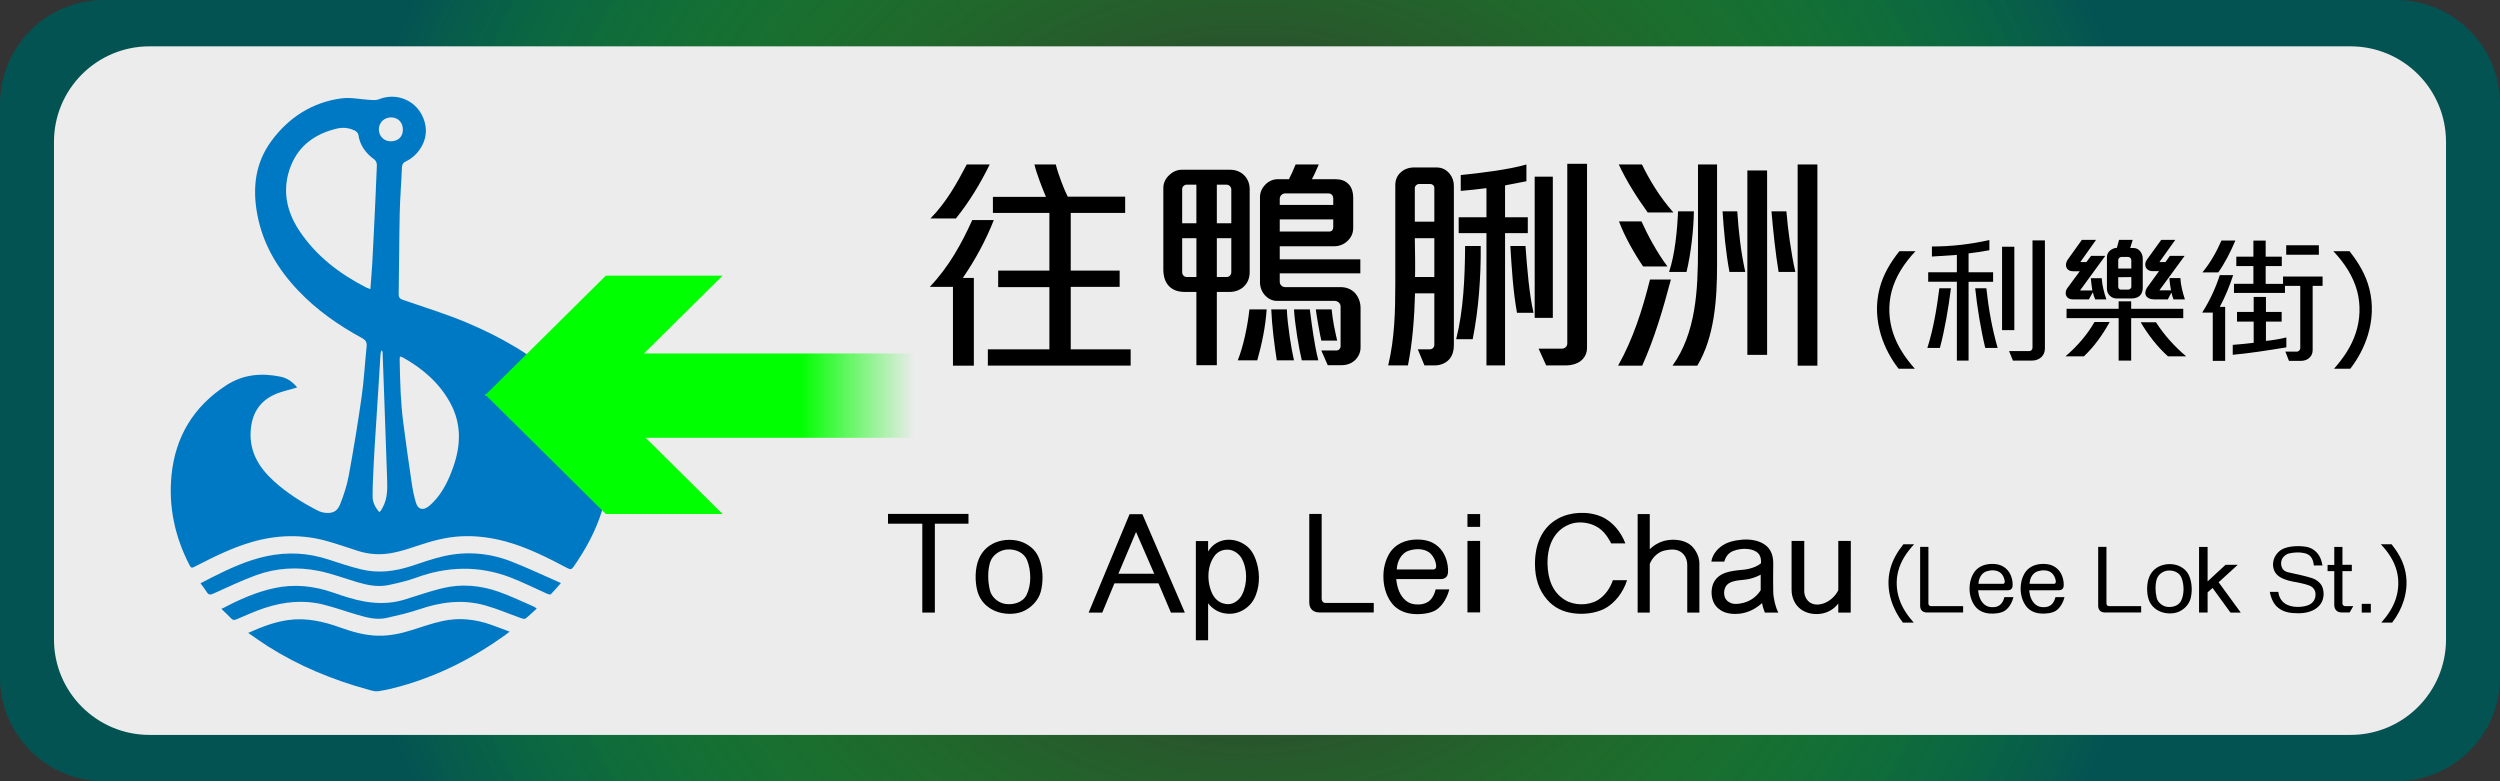 <?xml version="1.0" encoding="utf-8"?>
<!-- Generator: Adobe Illustrator 19.0.0, SVG Export Plug-In . SVG Version: 6.00 Build 0)  -->
<svg version="1.1" id="圖層_1" xmlns="http://www.w3.org/2000/svg" xmlns:xlink="http://www.w3.org/1999/xlink" x="0px" y="0px"
	 viewBox="50 -26.019 272.126 85.039" style="enable-background:new 50 -26.019 272.126 85.039;" xml:space="preserve">
<rect x="50" y="-26.019" width="272.126" height="85.039" fill="#333333" stroke="none"/>
<style type="text/css">
	.st0{fill:url(#XMLID_3_);}
	.st1{fill:#ECECEC;}
	.st2{fill:#0079C4;}
	.st3{fill:url(#XMLID_4_);}
	.st4{fill:#00FF00;}
</style>
<radialGradient id="XMLID_3_" cx="186.107" cy="15.378" r="100.904" gradientTransform="matrix(1 0 0 -0.991 -0.006 31.733)" gradientUnits="userSpaceOnUse">
	<stop  offset="0.219" style="stop-color:#00FF00;stop-opacity:0"/>
	<stop  offset="1" style="stop-color:#035353"/>
</radialGradient>
<path id="XMLID_63_" class="st0" d="M310.805,59.02H61.321C55.069,59.02,50,53.951,50,47.699v-62.397
	c0-6.252,5.069-11.321,11.321-11.321h249.484c6.252,0,11.321,5.069,11.321,11.321v62.397
	C322.126,53.951,317.058,59.02,310.805,59.02z"/>
<path id="XMLID_62_" class="st1" d="M305.854,53.976H66.272c-5.742,0-10.396-4.655-10.396-10.396v-54.159
	c0-5.742,4.655-10.396,10.396-10.396h239.582c5.742,0,10.396,4.655,10.396,10.396V43.58
	C316.25,49.321,311.596,53.976,305.854,53.976z"/>
<g id="XMLID_31_">
	<path id="XMLID_93_" class="st2" d="M82.343,16.159c-0.866,0.267-1.745,0.433-2.53,0.8c-1.646,0.771-2.42,2.152-2.529,3.958
		c-0.138,2.281,0.934,3.986,2.528,5.438c1.392,1.268,2.976,2.268,4.641,3.137c0.266,0.139,0.561,0.258,0.854,0.298
		c0.859,0.116,1.399-0.112,1.719-0.924c0.397-1.004,0.741-2.05,0.935-3.109c0.521-2.845,0.994-5.702,1.401-8.566
		c0.258-1.819,0.356-3.661,0.545-5.491c0.046-0.448-0.092-0.695-0.502-0.918c-2.562-1.395-4.936-3.053-6.955-5.181
		c-2.222-2.343-3.827-5.022-4.436-8.234c-0.549-2.896-0.252-5.647,1.556-8.079c1.893-2.546,4.413-4.156,7.563-4.597
		c1.037-0.145,2.13,0.114,3.198,0.17c0.293,0.015,0.62,0.041,0.88-0.064c2.289-0.928,4.72,0.466,5.108,2.903
		c0.272,1.708-0.878,3.25-2.085,3.819c-0.33,0.155-0.471,0.332-0.485,0.714c-0.061,1.651-0.204,3.3-0.239,4.952
		c-0.063,2.93-0.062,5.862-0.112,8.793c-0.007,0.399,0.136,0.533,0.493,0.656c2.288,0.787,4.608,1.503,6.838,2.434
		c3.712,1.551,7.191,3.529,10.202,6.245c1.796,1.621,3.287,3.475,4.282,5.701c1.253,2.802,1.199,5.658,0.322,8.534
		c-0.679,2.227-1.789,4.244-3.117,6.148c-0.191,0.274-0.343,0.288-0.632,0.136c-2.171-1.139-4.35-2.261-6.735-2.908
		c-1.607-0.436-3.242-0.651-4.903-0.563c-1.632,0.086-3.194,0.517-4.738,1.038c-0.904,0.305-1.82,0.605-2.755,0.778
		c-1.235,0.229-2.482,0.16-3.695-0.231c-1.103-0.355-2.199-0.735-3.313-1.053c-2.764-0.789-5.523-0.702-8.274,0.099
		c-2.117,0.616-4.076,1.592-6.026,2.592c-0.533,0.273-0.531,0.28-0.794-0.238c-1.533-3.025-2.213-6.24-1.887-9.606
		c0.407-4.204,2.401-7.512,5.971-9.825c1.825-1.182,3.819-1.361,5.895-0.933C81.295,15.138,81.897,15.586,82.343,16.159z
		 M90.318,5.446c0.071-0.973,0.147-1.865,0.2-2.758c0.071-1.201,0.128-2.403,0.186-3.605c0.113-2.376,0.23-4.751,0.32-7.128
		c0.008-0.205-0.112-0.497-0.272-0.612c-0.939-0.676-1.57-1.524-1.744-2.694c-0.024-0.163-0.201-0.357-0.357-0.437
		c-0.626-0.319-1.293-0.397-1.984-0.233c-2.313,0.549-4.108,1.798-5,4.041c-0.984,2.475-0.543,4.869,0.894,7.044
		c1.828,2.768,4.389,4.719,7.314,6.218C89.986,5.34,90.111,5.371,90.318,5.446z M93.537,12.786
		c-0.015,0.143-0.036,0.242-0.033,0.341c0.032,1.204,0.043,2.409,0.108,3.611c0.057,1.055,0.138,2.112,0.273,3.159
		c0.288,2.239,0.605,4.474,0.937,6.707c0.106,0.713,0.251,1.428,0.46,2.116c0.218,0.716,0.746,0.848,1.351,0.395
		c0.208-0.156,0.396-0.341,0.575-0.529c1.036-1.084,1.649-2.409,2.138-3.8c0.834-2.374,0.894-4.715-0.354-6.981
		c-1.193-2.167-2.991-3.708-5.119-4.902C93.78,12.85,93.667,12.83,93.537,12.786z M91.285,29.721
		c0.092-0.084,0.144-0.116,0.174-0.163c0.071-0.109,0.133-0.224,0.196-0.339c0.544-0.988,0.515-2.068,0.481-3.141
		c-0.091-2.871-0.201-5.741-0.303-8.612c-0.061-1.711-0.122-3.422-0.187-5.132c-0.003-0.082-0.05-0.163-0.076-0.244
		c-0.118,0.174-0.144,0.338-0.155,0.504c-0.065,1.012-0.124,2.025-0.188,3.038c-0.112,1.765-0.227,3.53-0.338,5.295
		c-0.067,1.056-0.141,2.112-0.191,3.168c-0.063,1.317-0.144,2.635-0.139,3.952C90.56,28.653,90.841,29.216,91.285,29.721z
		 M93.854-11.896c0.006-0.789-0.512-1.335-1.274-1.343c-0.754-0.007-1.341,0.559-1.342,1.295c-0.001,0.74,0.545,1.298,1.274,1.305
		C93.328-10.631,93.848-11.119,93.854-11.896z"/>
	<path id="XMLID_92_" class="st2" d="M77.016,42.872c1.488-0.665,2.857-1.188,4.339-1.397c1.987-0.28,3.856,0.156,5.703,0.818
		c1.298,0.465,2.623,0.844,4.014,0.884c1.287,0.037,2.531-0.223,3.756-0.611c1.117-0.354,2.229-0.744,3.371-0.993
		c1.765-0.386,3.517-0.192,5.221,0.402c0.655,0.228,1.3,0.482,2.053,0.762c-0.22,0.17-0.359,0.283-0.504,0.387
		c-3.51,2.513-7.305,4.442-11.48,5.587c-0.767,0.21-1.546,0.398-2.332,0.51c-0.352,0.05-0.742-0.082-1.101-0.18
		c-3.854-1.059-7.517-2.567-10.902-4.712C78.459,43.891,77.795,43.405,77.016,42.872z"/>
	<path id="XMLID_91_" class="st2" d="M71.826,37.474c0.453-0.235,0.846-0.445,1.243-0.645c1.906-0.961,3.841-1.858,5.943-2.306
		c2.287-0.487,4.545-0.371,6.774,0.372c1.181,0.394,2.369,0.784,3.578,1.073c1.823,0.436,3.624,0.208,5.394-0.37
		c1.17-0.382,2.335-0.803,3.532-1.074c2.495-0.565,4.971-0.356,7.349,0.568c1.793,0.698,3.535,1.529,5.416,2.353
		c-0.433,0.489-0.75,0.875-1.104,1.223c-0.062,0.061-0.294-0.012-0.427-0.07c-1.339-0.593-2.647-1.264-4.014-1.782
		c-3.394-1.284-6.798-1.199-10.203,0.041c-0.974,0.355-1.998,0.589-3.014,0.807c-1.164,0.25-2.306,0.012-3.428-0.321
		c-1.388-0.412-2.754-0.931-4.167-1.217c-2.324-0.471-4.659-0.338-6.894,0.493c-1.559,0.579-3.07,1.291-4.587,1.977
		c-0.328,0.149-0.511,0.151-0.704-0.162C72.318,38.118,72.082,37.827,71.826,37.474z"/>
	<path id="XMLID_90_" class="st2" d="M108.426,40.225c-0.424,0.383-0.806,0.757-1.224,1.084c-0.092,0.072-0.322,0.013-0.47-0.039
		c-1.323-0.467-2.618-1.029-3.966-1.404c-2.424-0.675-4.809-0.358-7.169,0.453c-1.144,0.393-2.337,0.655-3.519,0.925
		c-1.066,0.243-2.103-0.032-3.122-0.326c-1.266-0.366-2.509-0.817-3.786-1.134c-2.138-0.53-4.265-0.309-6.336,0.368
		c-1.044,0.341-2.05,0.801-3.063,1.23c-0.246,0.104-0.412,0.128-0.61-0.084c-0.314-0.338-0.658-0.648-1.068-1.046
		c0.099-0.04,0.155-0.057,0.206-0.084c1.761-0.931,3.572-1.734,5.53-2.162c2.184-0.478,4.308-0.256,6.411,0.473
		c1.133,0.393,2.285,0.78,3.461,0.981c1.444,0.247,2.916,0.23,4.348-0.215c1.355-0.421,2.699-0.89,4.075-1.228
		c2.094-0.514,4.185-0.324,6.201,0.395c1.294,0.461,2.537,1.064,3.801,1.607C108.214,40.056,108.287,40.128,108.426,40.225z"/>
</g>
<g id="XMLID_50_">
	
		<linearGradient id="XMLID_4_" gradientUnits="userSpaceOnUse" x1="102.761" y1="15.111" x2="144.365" y2="15.111" gradientTransform="matrix(-1 0 0 1 252.364 1.935)">
		<stop  offset="0" style="stop-color:#00FF00;stop-opacity:0"/>
		<stop  offset="0.3" style="stop-color:#00FF00"/>
	</linearGradient>
	<rect id="XMLID_53_" x="107.999" y="12.457" class="st3" width="41.604" height="9.179"/>
	<polygon id="XMLID_52_" class="st4" points="115.945,3.985 128.653,3.985 115.47,17.046 102.761,17.046 	"/>
	<polygon id="XMLID_51_" class="st4" points="115.47,16.87 102.761,16.87 115.945,29.932 128.653,29.932 	"/>
</g>
<g id="XMLID_1_">
</g>
<g id="XMLID_124_">
</g>
<g id="XMLID_125_">
</g>
<g id="XMLID_126_">
</g>
<g id="XMLID_127_">
</g>
<g id="XMLID_128_">
</g>
<g>
	<path d="M154.804,4.233h1.2v9.548h-2.274V5.208h-2.524c2.075-2.174,3.474-4.724,4.624-7.273h2.349
		C157.303,0.134,156.179,2.233,154.804,4.233z M154.054-2.24h-2.774c1.725-1.75,2.874-3.824,3.949-5.874h2.5
		C156.729-6.064,155.529-4.09,154.054-2.24z M157.528,13.781v-1.775h6.698V5.233h-5.574v-1.8h5.574V-2.84h-6.148v-1.75h5.773
		c-0.325-0.75-1.05-2.6-1.25-3.524h2.324c0.25,1.05,0.95,2.85,1.3,3.5h6.249v1.774h-5.924v6.273h5.324v1.774h-5.324v6.798h6.523
		v1.775H157.528z"/>
	<path d="M185.328,5.233c-0.4,0.35-0.95,0.525-1.475,0.525h-1.4v7.973h-2.225V5.758h-1.274c-0.75,0-1.325-0.225-1.725-0.65
		c-0.4-0.425-0.6-1.025-0.6-1.825v-8.848c0-0.575,0.275-1.075,0.675-1.425c0.375-0.35,0.85-0.55,1.3-0.55h5.324
		c0.6,0,1.125,0.225,1.5,0.6c0.375,0.375,0.6,0.9,0.6,1.5v9.047C186.027,4.333,185.752,4.858,185.328,5.233z M180.229-5.915h-1.075
		c-0.225,0-0.475,0.2-0.475,0.475v3.724h1.549V-5.915z M180.229-0.091h-1.549v3.699c0,0.3,0.225,0.525,0.5,0.525h1.05V-0.091z
		 M184.028-5.39c0-0.275-0.225-0.525-0.5-0.525h-1.075v4.199h1.575V-5.39z M184.028-0.091h-1.575v4.224h1.075
		c0.275,0,0.5-0.225,0.5-0.525V-0.091z M186.852,13.206h-2.124c0.625-1.549,1.075-3.749,1.274-5.548h1.875
		C187.752,9.532,187.352,11.456,186.852,13.206z M197.524,13.156c-0.35,0.35-0.875,0.575-1.475,0.575h-1.524l-0.7-1.6h1.649
		c0.25,0,0.45-0.2,0.45-0.475V7.332c0-0.3-0.275-0.6-0.65-0.6h-6.298c-0.476,0-0.925-0.225-1.275-0.6
		c-0.324-0.35-0.55-0.85-0.55-1.424v-9.273c0-0.525,0.226-1,0.575-1.35c0.35-0.375,0.85-0.6,1.35-0.6h1.225
		c0.2-0.375,0.5-1.024,0.725-1.6h2.524c-0.199,0.475-0.574,1.3-0.749,1.6h2.524c0.6,0,1.074,0.15,1.399,0.475
		c0.375,0.325,0.574,0.875,0.574,1.575v3.274c0,0.575-0.249,1.075-0.649,1.425c-0.375,0.35-0.875,0.55-1.399,0.55h-5.949v1.425
		h8.773v1.524h-8.773v0.925c0,0.3,0.25,0.575,0.575,0.575h6.023c0.7,0,1.225,0.25,1.6,0.65c0.375,0.425,0.6,1,0.6,1.625v4.299
		C198.099,12.331,197.874,12.806,197.524,13.156z M188.977,13.206c-0.25-1.625-0.525-3.724-0.6-5.548h1.699
		c0.05,1.6,0.5,4.399,0.774,5.548H188.977z M195.125-4.39c0-0.35-0.2-0.575-0.525-0.575h-4.724c-0.274,0-0.575,0.25-0.575,0.575
		v0.675h5.824V-4.39z M195.125-2.141h-5.824v1.325h5.374c0.325,0,0.45-0.225,0.45-0.5V-2.141z M191.7,13.206
		c-0.3-1.225-0.749-3.874-0.85-5.548h1.725c0.2,1.549,0.476,3.799,0.925,5.548H191.7z M193.825,11.056
		c-0.175-0.775-0.5-2.599-0.6-3.399h1.725c0.1,1.175,0.375,2.399,0.6,3.399H193.825z"/>
	<path d="M207.803,13.031c-0.375,0.45-0.949,0.725-1.649,0.725h-1.1l-0.725-1.75h1.299c0.275,0,0.5-0.2,0.5-0.5V5.908h-2.1
		c-0.074,2.674-0.274,5.349-0.774,7.848h-2.149c0.7-2.924,0.774-5.849,0.774-8.923V-5.89c0-0.575,0.226-1.05,0.601-1.375
		c0.375-0.35,0.899-0.525,1.424-0.525h2.5c0.6,0,1.1,0.3,1.425,0.725c0.274,0.35,0.425,0.8,0.425,1.275v17.371
		C208.253,12.156,208.103,12.656,207.803,13.031z M206.128-5.564c0-0.25-0.199-0.425-0.449-0.425h-1.25
		c-0.175,0-0.425,0.2-0.425,0.425v3.674h2.124V-5.564z M206.128-0.091h-2.124c0.024,1.125,0.05,3.374,0.024,4.224h2.1V-0.091z
		 M210.302,10.906h-1.799c0.8-3.174,0.949-6.673,0.975-10.147h1.699C211.202,4.208,210.952,7.632,210.302,10.906z M213.826-0.641
		v14.396h-2.024V-0.641h-3.024v-1.725h3.024V-5.54c-0.75,0.1-2.1,0.25-2.799,0.3v-1.725c2.024-0.2,5.299-0.6,7.148-1.15v1.825
		c-0.625,0.125-1.825,0.35-2.325,0.45v3.474h2.475v1.725H213.826z M215.126,8.032c-0.425-2.35-0.574-4.824-0.725-7.273h1.649
		c0.175,2.375,0.4,5.224,0.875,7.273H215.126z M217.051,8.582V-6.79h1.975V8.582H217.051z M222.05,13.281
		c-0.4,0.3-0.975,0.475-1.649,0.475h-2.1l-0.825-1.825h2.55c0.274,0,0.574-0.2,0.574-0.575V-8.189h2.149v20.02
		C222.749,12.431,222.499,12.931,222.05,13.281z"/>
	<path d="M228.754,13.781h-2.624c1.649-2.924,2.649-6.099,3.474-9.373h2.274C231.028,7.607,230.104,10.781,228.754,13.781z
		 M229.354-2.89c-1.199-1.675-2.299-3.399-3.148-5.224h2.524c0.749,1.55,1.899,3.524,3.424,5.224H229.354z M228.854,2.983
		c-0.925-1.35-2.025-3.274-2.625-4.899h2.449c0.65,1.45,1.725,3.449,2.824,4.899H228.854z M233.578,3.583h-1.899
		c0.649-1.924,0.899-4.624,0.975-6.598h1.725C234.353-1.016,234.053,1.634,233.578,3.583z M234.753,13.781h-2.699
		c2.549-3.549,2.773-8.173,2.773-12.722v-9.173h2.075V2.908C236.902,6.532,236.627,10.682,234.753,13.781z M238.252,3.583
		c-0.4-2.149-0.6-4.324-0.75-6.598h1.6c0.15,2.25,0.399,4.474,0.875,6.598H238.252z M240.201,12.606v-20.07h2.149v20.07H240.201z
		 M243.601,3.583c-0.325-1.949-0.6-4.524-0.775-6.598h1.625c0.15,1.875,0.5,4.524,0.975,6.598H243.601z M245.675,13.781V-8.114
		h2.149v21.895H245.675z"/>
	<path d="M255.91,5.671c-0.391,1.485-0.33,3.09,0.149,4.544c0.465,1.44,1.32,2.715,2.37,3.9h-1.77c-0.84-1.08-1.5-2.325-1.905-3.63
		c-0.495-1.62-0.615-3.345-0.165-5.084c0.375-1.5,1.17-2.835,2.16-4.08h1.755C257.274,2.626,256.345,4.051,255.91,5.671z"/>
	<path d="M261.16,11.851h-1.365c0.66-2.085,1.021-4.26,1.305-6.495h1.261C262.075,7.576,261.715,9.751,261.16,11.851z M264.28,4.651
		v8.58h-1.275v-8.58h-3.12V3.616h3.12v-1.89c-0.72,0.045-2.01,0.135-2.715,0.18V0.812c2.175,0,4.26-0.255,6.255-0.705v1.11
		c-0.51,0.105-1.575,0.27-2.265,0.345v2.055h2.67v1.035H264.28z M266.095,11.851C265.6,9.811,265.21,7.366,265,5.356h1.215
		c0.24,2.235,0.63,4.41,1.229,6.495H266.095z M267.925,9.916V0.841h1.335v9.075H267.925z M272.229,12.826
		c-0.255,0.255-0.615,0.405-1.035,0.405h-2.085l-0.42-1.035h2.205c0.195,0,0.345-0.165,0.345-0.39V0.151h1.351v11.76
		C272.59,12.286,272.454,12.601,272.229,12.826z"/>
	<path d="M276.835,12.766h-2.01c1.29-1.095,2.37-2.355,3.165-3.735h1.649C278.905,10.366,278.005,11.656,276.835,12.766z
		 M278.064,6.571c-0.119-0.255-0.21-0.555-0.255-0.78l-0.435,0.78h-1.725c-0.391,0-0.63-0.165-0.735-0.39
		c-0.12-0.255-0.075-0.585,0.12-0.84l1.35-1.83h-0.689c-0.405,0-0.63-0.15-0.735-0.36c-0.149-0.285-0.075-0.66,0.12-0.915
		l1.53-2.145h1.545l-1.71,2.415h0.66l0.51-0.675h1.545l-2.745,3.765h1.335c-0.06-0.42-0.135-0.915-0.165-1.335h1.185
		c0.061,0.81,0.256,1.575,0.511,2.31H278.064z M281.979,8.611v4.62h-1.364v-4.62h-5.67v-1.02h5.67v-0.81h1.364v0.81h5.67v1.02
		H281.979z M282.925,6.166c-0.195,0.18-0.495,0.3-0.9,0.3h-1.665c-0.27,0-0.524-0.12-0.704-0.3c-0.195-0.18-0.315-0.45-0.315-0.735
		V1.966c0-0.3,0.135-0.54,0.33-0.705c0.225-0.195,0.51-0.3,0.75-0.3c0.045-0.165,0.18-0.69,0.24-0.87h1.484
		c-0.075,0.225-0.18,0.57-0.27,0.885h0.359c0.301,0,0.54,0.135,0.705,0.33c0.195,0.225,0.3,0.525,0.3,0.795v3.209
		C283.239,5.656,283.135,5.956,282.925,6.166z M281.995,2.326c0-0.21-0.136-0.375-0.36-0.375h-0.72
		c-0.165,0-0.345,0.165-0.345,0.315v0.945h1.425V2.326z M281.995,4.141l-1.425,0.015v1.035c0,0.195,0.149,0.315,0.27,0.315h0.81
		c0.165,0,0.346-0.12,0.346-0.315V4.141z M285.984,12.766c-1.154-1.02-2.189-2.385-2.97-3.705h1.665
		c0.854,1.335,2.01,2.64,3.285,3.705H285.984z M286.585,6.571c-0.091-0.24-0.181-0.51-0.226-0.75l-0.39,0.75h-1.455
		c-0.435,0-0.735-0.135-0.885-0.345c-0.18-0.255-0.135-0.63,0.12-0.99l1.26-1.74h-0.69c-0.375,0-0.645-0.18-0.75-0.435
		c-0.104-0.24-0.074-0.54,0.12-0.81l1.561-2.16h1.529l-1.725,2.415h0.66l0.479-0.675h1.605l-2.745,3.75h1.26
		c-0.075-0.42-0.149-0.885-0.165-1.335h1.186c0.045,0.81,0.255,1.575,0.494,2.325H286.585z"/>
	<path d="M291.625,7.381h0.585v5.879h-1.35v-5.25h-1.155c0.825-1.29,1.455-2.655,1.92-4.08h1.455
		C292.69,5.116,292.225,6.271,291.625,7.381z M291.46,3.631h-1.725c0.899-1.095,1.529-2.235,2.069-3.465h1.516
		C292.825,1.352,292.165,2.642,291.46,3.631z M293.035,12.601v-1.08c0.75-0.06,1.529-0.135,2.279-0.225v-2.31H293.5v-1.05h1.814
		V6.301h1.335v1.635h1.71v1.05h-1.71v2.1c0.585-0.045,1.59-0.21,2.221-0.375v1.08C296.859,12.121,294.85,12.436,293.035,12.601z
		 M301.734,5.101v6.99c0,0.36-0.135,0.63-0.345,0.825c-0.24,0.24-0.585,0.345-0.915,0.345h-1.32l-0.39-1.005h1.26
		c0.15,0,0.36-0.15,0.36-0.39V5.101h-1.665v0.765h-5.55v-0.99h2.115V2.941h-1.86v-1.02h1.86V0.167h1.335v1.755h1.755v1.02h-1.755
		v1.935h1.89V4.081h4.305v1.02H301.734z M298.854,1.711V0.676h3.555v1.035H298.854z"/>
	<path d="M305.74,1.321c0.99,1.245,1.785,2.58,2.16,4.08c0.449,1.74,0.329,3.465-0.165,5.084c-0.405,1.305-1.065,2.55-1.905,3.63
		h-1.77c1.05-1.185,1.904-2.46,2.369-3.9c0.48-1.455,0.54-3.06,0.15-4.544c-0.436-1.62-1.365-3.045-2.595-4.35H305.74z"/>
</g>
<g>
	<path d="M151.759,30.985v9.675h-1.365v-9.675h-3.735V29.92h8.76v1.065H151.759z"/>
	<path d="M161.329,40.54c-0.9,0.375-2.13,0.33-3.03-0.061c-0.9-0.39-1.575-1.079-1.875-2.039c-0.33-1.08-0.315-2.625,0.135-3.646
		c0.405-0.944,1.17-1.604,2.16-1.89c0.975-0.285,2.115-0.195,2.955,0.27c0.885,0.495,1.32,1.11,1.59,2.056
		c0.285,1.005,0.285,2.145,0.03,3.135C163.054,39.31,162.244,40.165,161.329,40.54z M159.694,33.79
		c-0.825,0.03-1.665,0.585-1.92,1.396c-0.285,0.93-0.255,2.039-0.03,3.015c0.165,0.765,0.9,1.395,1.665,1.515
		c0.87,0.135,1.92-0.135,2.34-0.99c0.54-1.095,0.495-2.654,0.06-3.749C161.479,34.135,160.579,33.745,159.694,33.79z"/>
	<path d="M177.454,40.66l-1.35-3.18h-4.8l-1.32,3.18h-1.485l4.455-10.71h1.395l4.62,10.71H177.454z M173.659,31.886l-1.92,4.544
		h3.899L173.659,31.886z"/>
	<path d="M185.389,40.345c-0.585,0.36-1.26,0.51-1.95,0.42c-0.75-0.09-1.47-0.479-1.935-1.125v4.035h-1.335v-10.8h1.335v1.141
		c0.375-0.646,0.99-1.08,1.71-1.23c0.735-0.15,1.53,0.015,2.16,0.405c0.675,0.404,1.034,0.96,1.305,1.68
		c0.45,1.229,0.495,2.625,0.03,3.854C186.453,39.4,186.049,39.939,185.389,40.345z M185.149,34.75c-0.27-0.479-0.81-0.87-1.365-0.93
		c-0.66-0.061-1.245,0.18-1.62,0.72c-0.81,1.14-0.795,2.895-0.18,4.125c0.33,0.645,0.93,1.064,1.68,1.08
		c0.66,0.015,1.275-0.495,1.545-1.05C185.794,37.525,185.794,35.89,185.149,34.75z"/>
	<path d="M193.608,40.645c-0.39,0-0.675-0.135-0.854-0.345c-0.165-0.195-0.24-0.45-0.24-0.734V29.92h1.35v9.271
		c0,0.21,0.181,0.42,0.391,0.42h5.279v1.034H193.608z"/>
	<path d="M206.344,40.36c-0.615,0.404-1.695,0.524-2.55,0.449c-0.96-0.09-1.815-0.479-2.385-1.29
		c-0.556-0.779-0.841-1.814-0.825-2.834c0-0.855,0.21-1.681,0.6-2.37c0.646-1.125,1.8-1.59,3.015-1.605
		c1.11-0.015,1.95,0.285,2.61,1.035c0.57,0.646,0.854,1.665,0.81,2.52c-0.029,0.511-0.33,0.75-0.824,0.75h-4.815
		c0.09,0.915,0.375,1.801,1.065,2.355c0.42,0.345,0.944,0.435,1.484,0.405c0.436-0.03,0.84-0.165,1.155-0.48
		s0.495-0.765,0.585-1.155h1.485C207.573,38.89,207.094,39.865,206.344,40.36z M205.533,34.09c-0.6-0.42-1.484-0.39-2.145-0.18
		c-0.885,0.27-1.32,1.215-1.35,2.055h4.005c0.194,0,0.284-0.165,0.284-0.33C206.328,35.095,205.999,34.42,205.533,34.09z"/>
	<path d="M209.733,31.33v-1.395h1.38v1.395H209.733z M209.733,40.645V32.86h1.38v7.784H209.733z"/>
	<path d="M224.583,40.27c-0.975,0.48-2.25,0.615-3.314,0.466c-1.141-0.15-2.101-0.601-2.865-1.485
		c-0.915-1.05-1.305-2.354-1.32-3.78c-0.029-2.024,0.631-4.034,2.535-5.055c1.32-0.72,3.21-0.824,4.665-0.21
		c1.245,0.525,2.16,1.681,2.64,2.925h-1.545c-0.479-0.915-0.99-1.604-1.965-2.01c-0.795-0.314-1.755-0.39-2.58-0.06
		c-1.814,0.72-2.43,2.534-2.385,4.35c0.045,1.545,0.495,3.015,1.89,3.87c0.99,0.614,2.49,0.645,3.54,0.045
		c0.78-0.45,1.41-1.335,1.681-2.19h1.545C226.713,38.395,225.798,39.67,224.583,40.27z"/>
	<path d="M233.658,40.66v-5.175c0-0.615-0.255-1.141-0.72-1.44c-0.51-0.33-1.125-0.27-1.71-0.149c-0.735,0.149-1.365,0.75-1.65,1.47
		v5.295h-1.319V29.936h1.319v3.824c0.601-0.585,1.351-0.93,2.13-1.005c0.841-0.09,1.785,0.075,2.4,0.63
		c0.54,0.511,0.87,1.245,0.87,1.905v5.37H233.658z"/>
	<path d="M242.103,40.66c-0.135-0.33-0.255-0.721-0.3-1.035c-0.675,0.615-1.515,1.05-2.43,1.155
		c-0.645,0.074-1.365,0.015-1.92-0.285c-0.495-0.271-0.854-0.66-1.02-1.2c-0.181-0.555-0.165-1.2,0.029-1.725
		c0.24-0.615,0.721-1.021,1.365-1.245c0.54-0.195,1.305-0.271,1.935-0.33c0.705-0.06,1.5-0.33,1.92-0.705
		c0.03-0.285,0-0.75-0.284-1.064c-0.271-0.285-0.69-0.436-1.096-0.48c-0.524-0.075-1.185,0.015-1.68,0.225s-0.795,0.631-0.93,1.141
		h-1.41c0.105-0.825,0.795-1.59,1.575-1.965c0.66-0.315,1.665-0.465,2.385-0.436c0.78,0.03,1.62,0.255,2.175,0.825
		c0.45,0.48,0.615,1.11,0.601,1.86c-0.016,0.975-0.016,2.295,0,2.984c0.015,0.75,0.255,1.725,0.555,2.28H242.103z M241.653,36.535
		c-0.54,0.285-1.155,0.495-1.71,0.54c-0.525,0.045-1.035,0.104-1.425,0.24c-0.36,0.135-0.585,0.3-0.735,0.63
		c-0.135,0.314-0.15,0.689-0.045,1.02c0.12,0.345,0.405,0.57,0.75,0.69c0.285,0.09,0.645,0.074,0.96,0.015
		c0.93-0.15,1.694-0.645,2.205-1.439C241.653,37.735,241.653,37,241.653,36.535z"/>
	<path d="M250.098,40.66v-0.99c-0.449,0.6-1.109,0.99-1.845,1.11c-0.765,0.119-1.604-0.016-2.234-0.48
		c-0.615-0.465-1.005-1.215-1.005-2.13v-5.31h1.38v5.489c0,0.466,0.239,0.976,0.645,1.23c0.375,0.24,0.87,0.255,1.29,0.135
		c0.75-0.195,1.455-0.81,1.77-1.5V32.86h1.365l-0.015,7.8H250.098z"/>
	<path d="M256.628,36.122c-0.26,0.99-0.22,2.06,0.1,3.028c0.31,0.96,0.88,1.81,1.579,2.599h-1.18
		c-0.56-0.72-0.999-1.549-1.269-2.418c-0.33-1.08-0.41-2.229-0.11-3.389c0.25-0.999,0.779-1.889,1.439-2.719h1.169
		C257.537,34.094,256.918,35.043,256.628,36.122z"/>
	<path d="M259.738,40.65c-0.261,0-0.45-0.091-0.57-0.23c-0.109-0.13-0.16-0.3-0.16-0.489v-6.427h0.9v6.177
		c0,0.14,0.119,0.279,0.26,0.279h3.518v0.69H259.738z"/>
	<path d="M268.226,40.46c-0.409,0.27-1.129,0.35-1.699,0.3c-0.64-0.06-1.209-0.319-1.589-0.859c-0.37-0.52-0.56-1.209-0.55-1.889
		c0-0.57,0.14-1.12,0.4-1.579c0.43-0.75,1.199-1.06,2.009-1.069c0.739-0.011,1.299,0.189,1.738,0.689
		c0.38,0.43,0.57,1.109,0.54,1.679c-0.02,0.34-0.22,0.5-0.55,0.5h-3.208c0.06,0.609,0.25,1.199,0.71,1.569
		c0.279,0.229,0.629,0.289,0.989,0.27c0.29-0.021,0.56-0.11,0.77-0.32s0.33-0.51,0.39-0.77h0.989
		C269.045,39.48,268.726,40.13,268.226,40.46z M267.686,36.282c-0.399-0.279-0.989-0.26-1.429-0.12
		c-0.59,0.18-0.88,0.81-0.899,1.369h2.668c0.13,0,0.19-0.109,0.19-0.22C268.216,36.952,267.996,36.502,267.686,36.282z"/>
	<path d="M273.786,40.46c-0.409,0.27-1.129,0.35-1.699,0.3c-0.64-0.06-1.209-0.319-1.589-0.859c-0.37-0.52-0.56-1.209-0.55-1.889
		c0-0.57,0.14-1.12,0.4-1.579c0.43-0.75,1.199-1.06,2.009-1.069c0.739-0.011,1.299,0.189,1.738,0.689
		c0.38,0.43,0.57,1.109,0.54,1.679c-0.02,0.34-0.22,0.5-0.55,0.5h-3.208c0.06,0.609,0.25,1.199,0.71,1.569
		c0.279,0.229,0.629,0.289,0.989,0.27c0.29-0.021,0.56-0.11,0.77-0.32s0.33-0.51,0.39-0.77h0.989
		C274.605,39.48,274.286,40.13,273.786,40.46z M273.246,36.282c-0.399-0.279-0.989-0.26-1.429-0.12
		c-0.59,0.18-0.88,0.81-0.899,1.369h2.668c0.13,0,0.19-0.109,0.19-0.22C273.776,36.952,273.557,36.502,273.246,36.282z"/>
	<path d="M279.118,40.65c-0.26,0-0.45-0.091-0.57-0.23c-0.109-0.13-0.16-0.3-0.16-0.489v-6.427h0.9v6.177
		c0,0.14,0.119,0.279,0.26,0.279h3.518v0.69H279.118z"/>
	<path d="M287.136,40.58c-0.6,0.25-1.419,0.22-2.019-0.04s-1.05-0.72-1.25-1.359c-0.22-0.72-0.209-1.749,0.091-2.429
		c0.27-0.63,0.779-1.069,1.438-1.259c0.65-0.19,1.409-0.13,1.97,0.18c0.589,0.33,0.879,0.739,1.059,1.369
		c0.19,0.67,0.19,1.429,0.021,2.089C288.285,39.761,287.745,40.33,287.136,40.58z M286.047,36.082
		c-0.55,0.021-1.109,0.391-1.279,0.93c-0.19,0.62-0.17,1.359-0.021,2.009c0.11,0.51,0.6,0.93,1.109,1.01
		c0.58,0.09,1.279-0.09,1.56-0.659c0.359-0.73,0.329-1.77,0.04-2.499C287.235,36.313,286.636,36.053,286.047,36.082z"/>
	<path d="M292.786,40.66l-1.948-2.679l-0.54,0.479v2.199h-0.93v-7.146h0.93v3.748l1.949-1.799h1.329l-2.079,1.898l2.408,3.299
		H292.786z"/>
	<path d="M301.865,35.533c-0.04-0.34-0.12-0.69-0.34-0.96c-0.21-0.24-0.459-0.34-0.77-0.399c-0.52-0.11-1.099-0.061-1.589,0.05
		c-0.319,0.069-0.64,0.33-0.779,0.64c-0.13,0.29-0.12,0.689,0.04,0.97c0.159,0.3,0.459,0.409,0.81,0.479
		c0.839,0.18,1.829,0.399,2.438,0.6c0.409,0.13,0.819,0.42,1.039,0.81c0.26,0.47,0.271,1.149,0.08,1.629
		c-0.16,0.43-0.46,0.729-0.84,0.96c-0.689,0.409-1.539,0.47-2.389,0.399c-0.649-0.05-1.299-0.26-1.769-0.739
		c-0.41-0.42-0.63-1.02-0.729-1.569h0.93c0.04,0.479,0.279,0.939,0.659,1.229c0.37,0.27,0.85,0.39,1.31,0.409
		c0.47,0.03,1.149-0.06,1.559-0.33c0.34-0.229,0.521-0.6,0.521-1.019c0.01-0.44-0.25-0.81-0.66-0.97
		c-0.42-0.17-1.279-0.35-1.869-0.45c-0.539-0.1-1.239-0.329-1.619-0.689c-0.439-0.409-0.569-1.039-0.42-1.609
		c0.12-0.479,0.47-0.939,0.91-1.189c0.689-0.39,1.929-0.43,2.718-0.27c0.49,0.101,0.94,0.39,1.26,0.84
		c0.25,0.35,0.359,0.76,0.439,1.18H301.865z"/>
	<path d="M305.757,40.65h-0.81c-0.28,0-0.49-0.07-0.63-0.21c-0.15-0.141-0.23-0.36-0.23-0.64v-3.648h-0.729v-0.68h0.729v-1.959h0.89
		v1.949h1.02v0.689h-1.02v3.538c0,0.16,0.16,0.27,0.29,0.27h0.89L305.757,40.65z"/>
	<path d="M307.077,40.66v-0.95h0.989v0.95H307.077z"/>
	<path d="M310.327,33.224c0.66,0.83,1.189,1.72,1.439,2.719c0.3,1.159,0.22,2.309-0.11,3.389c-0.27,0.869-0.709,1.698-1.269,2.418
		h-1.18c0.699-0.789,1.27-1.639,1.579-2.599c0.319-0.969,0.359-2.038,0.1-3.028c-0.29-1.079-0.909-2.028-1.729-2.898H310.327z"/>
</g>
</svg>
